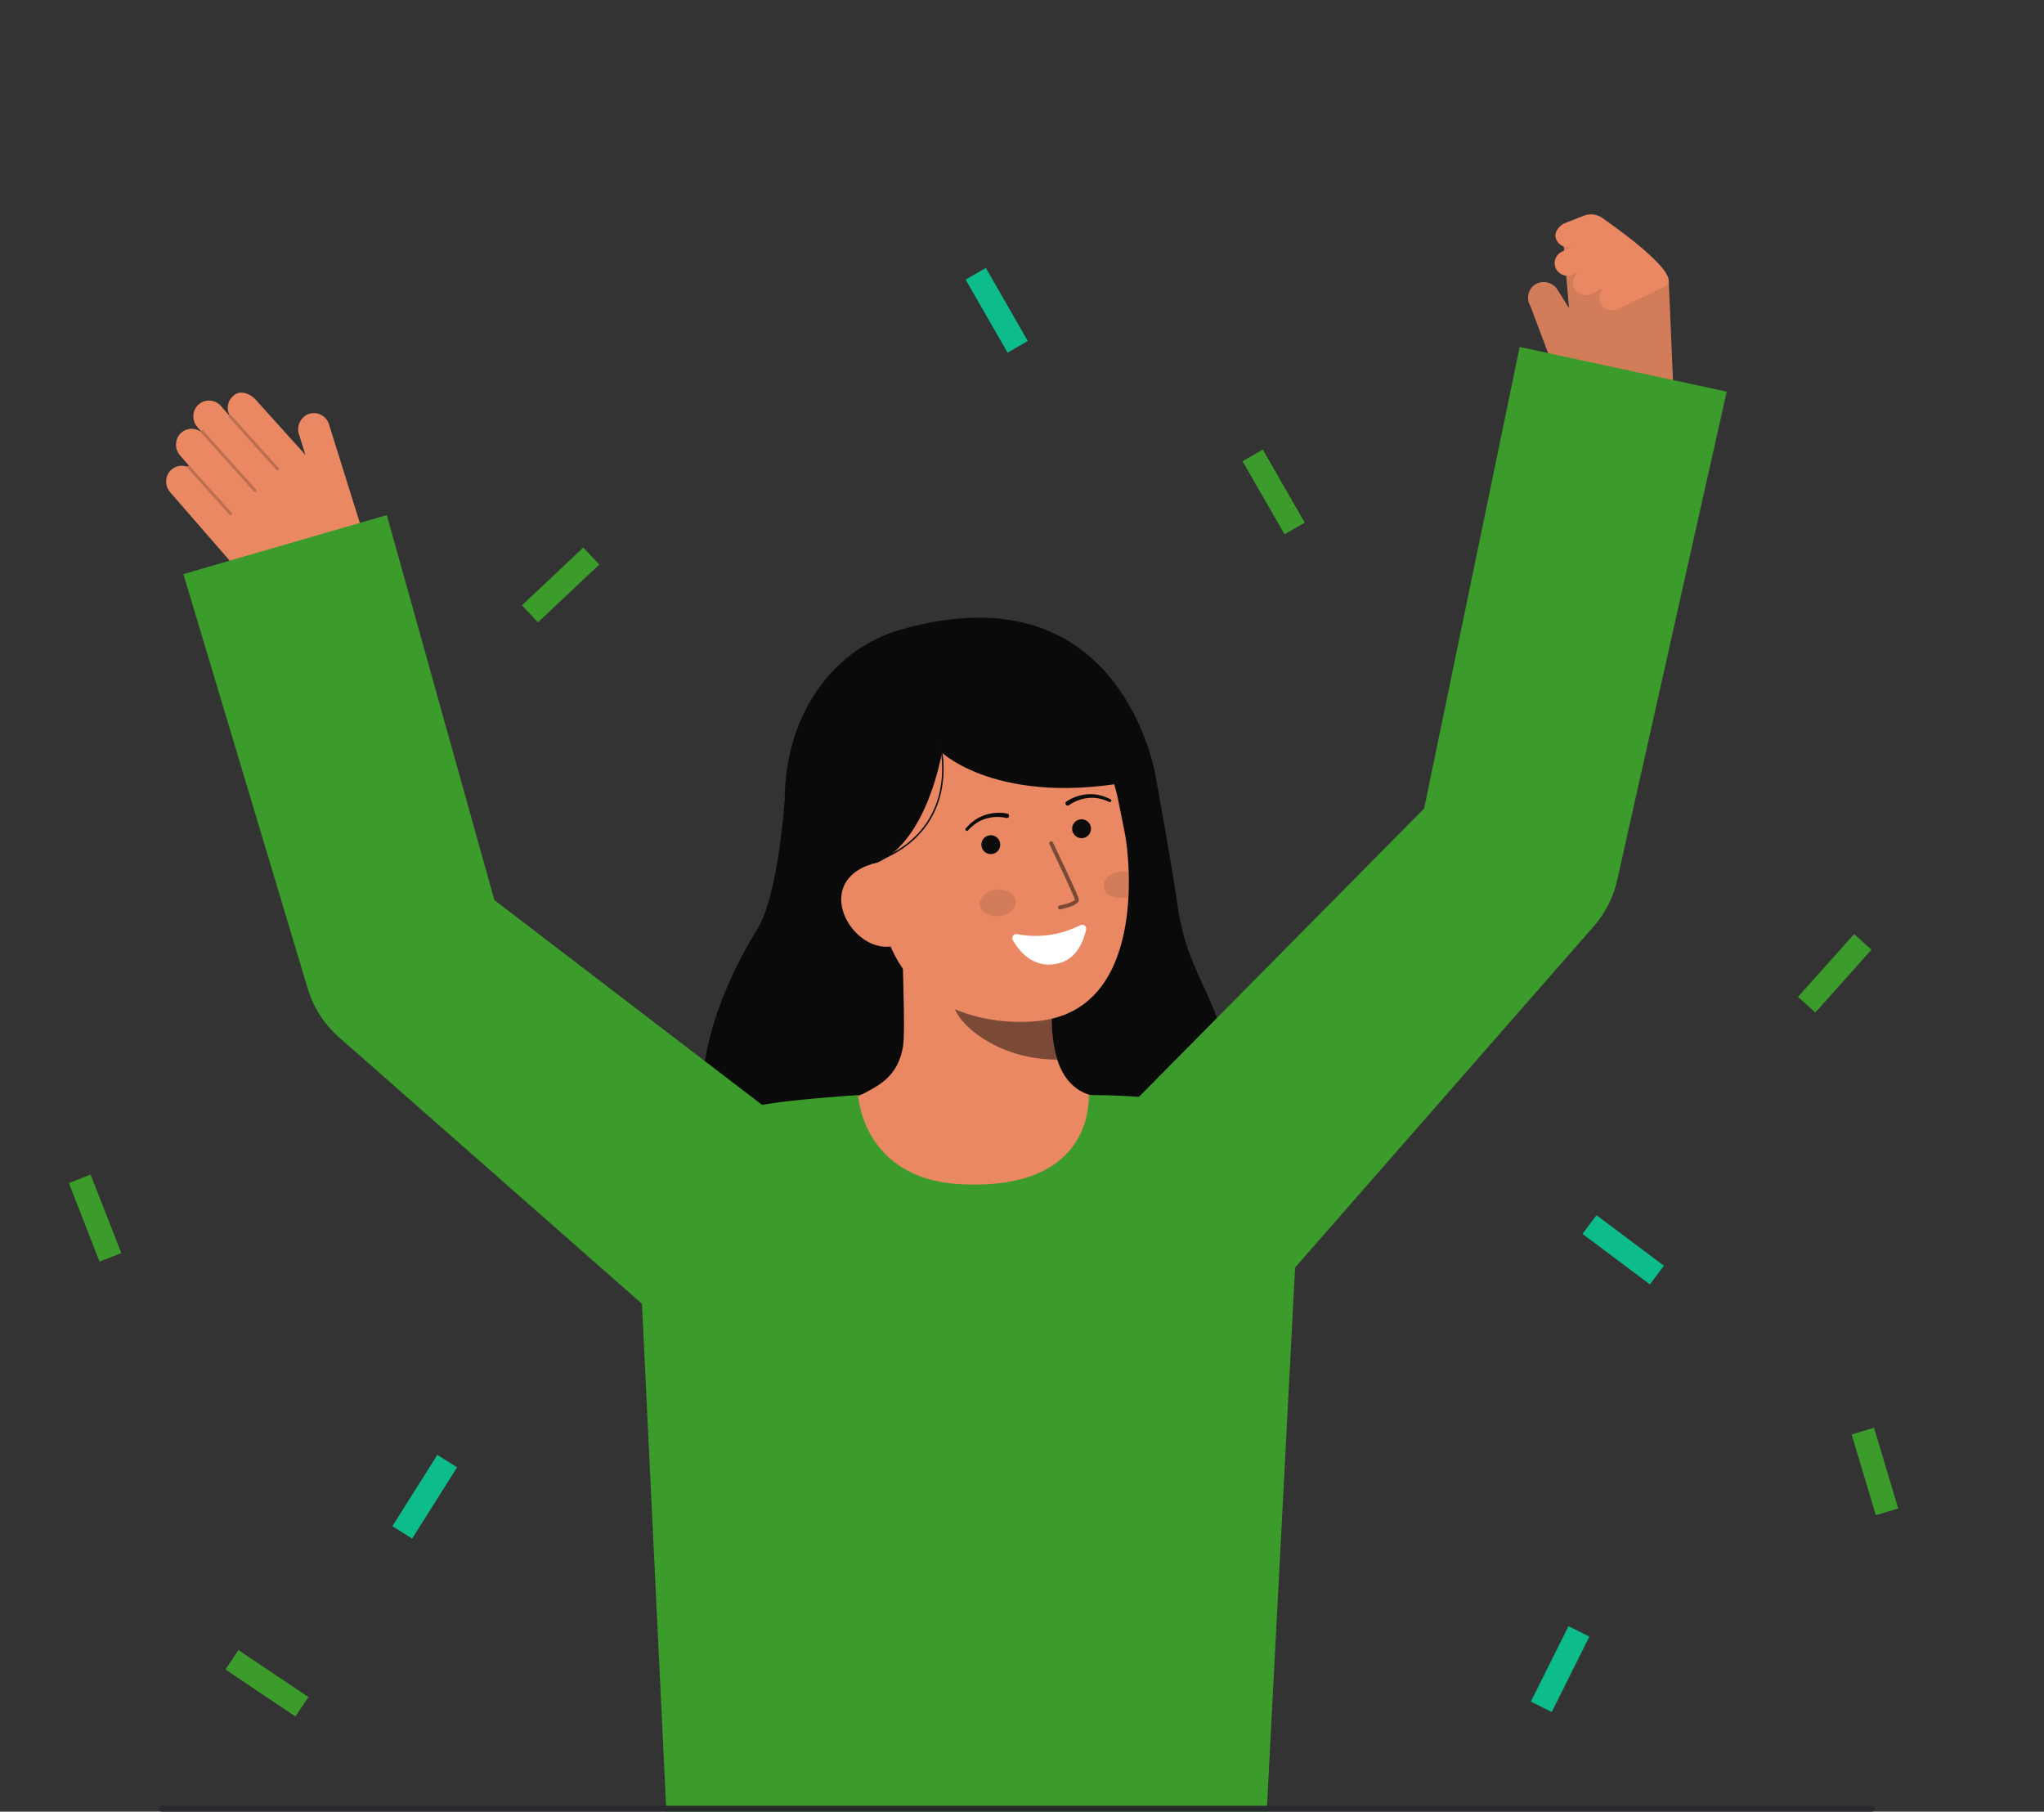 <svg width="167" height="148" viewBox="0 0 167 148" fill="none" xmlns="http://www.w3.org/2000/svg">
<rect x="0" y="0" width="167" height="148" fill="#333333" stroke="none"/>
<g clip-path="url(#clip0_579_2938)">
<path d="M125.04 25.005C124.947 24.856 124.886 24.689 124.859 24.516C124.833 24.342 124.842 24.165 124.887 23.995C124.931 23.825 125.009 23.666 125.117 23.527C125.225 23.389 125.36 23.274 125.514 23.189C125.817 23.035 126.167 23.003 126.494 23.098C126.82 23.193 127.098 23.408 127.272 23.7L128.194 25.183L127.748 19.973C127.653 19.305 127.959 18.426 128.714 18.367C129.321 18.279 129.816 17.462 130.543 17.821C130.549 17.819 136.249 22.313 136.339 22.932L136.69 31.178C137.072 33.804 128.156 33.278 128.156 33.278L125.04 25.005Z" fill="#E98862"/>
<g opacity="0.1">
<path d="M125.04 25.005C124.947 24.856 124.886 24.689 124.859 24.516C124.833 24.342 124.842 24.165 124.887 23.995C124.931 23.825 125.009 23.666 125.117 23.527C125.225 23.389 125.36 23.274 125.514 23.189C125.817 23.035 126.167 23.003 126.494 23.098C126.82 23.193 127.098 23.408 127.272 23.7L128.194 25.183L127.748 19.973C127.653 19.305 127.959 18.426 128.714 18.367C129.321 18.279 129.816 17.462 130.543 17.821C130.549 17.819 136.249 22.313 136.339 22.932L136.69 31.178C137.072 33.804 128.156 33.278 128.156 33.278L125.04 25.005Z" fill="#0C0C0C"/>
</g>
<path d="M64.105 65.455C64.105 65.455 63.593 73.14 61.865 75.928C56.891 83.955 55.45 92.985 60.431 97.703C65.413 102.421 97.185 102.487 99.592 91.636C101.619 82.5 97.27 81.518 96.212 73.982C95.733 70.572 94.416 63.422 94.416 63.422" fill="#0A0A0A"/>
<path d="M91.368 90.044C91.314 90.037 90.705 100.143 78.973 99.262C70.852 98.653 67.956 90.029 67.769 90.029C68.644 89.843 70.119 89.572 70.508 89.365C71.787 88.677 73.368 87.962 73.781 85.476C74.02 84.045 73.616 76.716 73.74 75.266L86.207 78.05C86.032 81.111 84.813 88.207 89.087 89.463C89.798 89.672 90.564 89.863 91.368 90.044Z" fill="#E98862"/>
<path opacity="0.5" d="M86.382 86.564C86.187 85.934 86.061 85.285 86.007 84.628C85.87 83.128 85.897 81.618 86.089 80.124C83.555 79.782 81.168 78.735 79.199 77.103C78.968 77.959 77.695 81.697 78.047 82.51C78.713 84.047 81.844 86.564 86.382 86.564Z" fill="#0C0C0C"/>
<path d="M84.77 83.415C79.855 83.892 73.495 81.923 72.178 75.373L70.989 69.463C69.672 62.913 72.041 56.911 78.205 55.669C84.368 54.429 90.042 58.81 91.359 65.36L91.886 67.977C92.391 70.49 93.54 82.566 84.77 83.415Z" fill="#E98862"/>
<path d="M88.266 75.582C86.669 76.395 84.847 76.652 83.088 76.313C83.027 76.301 82.964 76.307 82.907 76.33C82.849 76.353 82.799 76.392 82.763 76.442C82.727 76.492 82.705 76.552 82.702 76.614C82.698 76.676 82.712 76.738 82.742 76.792C83.267 77.717 84.511 79.297 86.645 78.653C88.023 78.237 88.544 76.818 88.737 75.94C88.75 75.88 88.746 75.817 88.724 75.758C88.703 75.7 88.665 75.649 88.616 75.612C88.566 75.574 88.507 75.551 88.445 75.546C88.383 75.541 88.321 75.553 88.266 75.582Z" fill="white"/>
<path d="M88.366 68.474C88.793 68.474 89.138 68.128 89.138 67.702C89.138 67.275 88.793 66.93 88.366 66.93C87.94 66.93 87.595 67.275 87.595 67.702C87.595 68.128 87.94 68.474 88.366 68.474Z" fill="#0C0C0C"/>
<path d="M80.951 69.775C81.377 69.775 81.723 69.429 81.723 69.003C81.723 68.576 81.377 68.231 80.951 68.231C80.525 68.231 80.179 68.576 80.179 69.003C80.179 69.429 80.525 69.775 80.951 69.775Z" fill="#0C0C0C"/>
<path opacity="0.1" d="M81.646 74.832C82.455 74.736 83.053 74.176 82.982 73.583C82.911 72.989 82.198 72.586 81.389 72.683C80.581 72.779 79.982 73.339 80.053 73.932C80.124 74.526 80.837 74.929 81.646 74.832Z" fill="#0C0C0C"/>
<path opacity="0.1" d="M90.193 72.459C90.265 73.052 90.978 73.454 91.787 73.359C91.927 73.342 92.065 73.311 92.198 73.265C92.236 72.558 92.238 71.878 92.217 71.249C91.993 71.193 91.76 71.179 91.53 71.209C90.721 71.304 90.123 71.863 90.193 72.459Z" fill="#0C0C0C"/>
<path opacity="0.5" d="M86.618 74.292L86.631 74.29C86.88 74.238 87.127 74.172 87.37 74.092C87.732 73.971 88.204 73.772 88.139 73.445C88.064 73.071 86.232 69.251 86.024 68.817C86.006 68.779 85.973 68.749 85.933 68.736C85.894 68.722 85.85 68.724 85.812 68.742C85.774 68.76 85.745 68.793 85.731 68.833C85.717 68.873 85.72 68.916 85.738 68.954C86.519 70.582 87.777 73.257 87.828 73.508C87.788 73.625 87.188 73.854 86.568 73.979C86.527 73.986 86.491 74.009 86.467 74.043C86.443 74.077 86.433 74.119 86.439 74.16C86.446 74.202 86.469 74.239 86.502 74.263C86.536 74.288 86.578 74.298 86.619 74.292L86.618 74.292Z" fill="#0C0C0C"/>
<path d="M66.072 71.586L71.597 70.506C75.771 68.759 76.954 61.48 76.954 61.48C76.954 61.48 82.106 66.389 94.416 63.421C94.416 63.421 91.742 46.223 73.564 51.444C67.703 53.127 63.552 59.105 64.169 67.023C64.602 72.573 66.072 71.586 66.072 71.586Z" fill="#0A0A0A"/>
<path d="M72.962 77.293C71.089 77.671 69.167 75.971 68.79 74.097C68.413 72.222 69.724 70.883 71.597 70.506L72.814 71.567L74.572 76.969L72.962 77.293Z" fill="#E98862"/>
<path d="M87.352 65.769C87.82 65.438 88.368 65.236 88.94 65.186C89.227 65.158 89.516 65.174 89.798 65.233C90.083 65.292 90.359 65.385 90.621 65.512L90.629 65.516C90.658 65.529 90.691 65.53 90.721 65.519C90.75 65.508 90.775 65.485 90.788 65.457C90.802 65.428 90.803 65.395 90.793 65.365C90.782 65.335 90.761 65.311 90.732 65.296C90.455 65.15 90.161 65.039 89.856 64.966C89.549 64.891 89.233 64.864 88.918 64.883C88.279 64.918 87.662 65.124 87.129 65.479C87.09 65.507 87.062 65.549 87.053 65.596C87.044 65.644 87.054 65.693 87.081 65.733C87.109 65.773 87.15 65.8 87.198 65.809C87.246 65.818 87.295 65.808 87.335 65.781L87.339 65.778L87.352 65.769Z" fill="#0C0C0C"/>
<path d="M82.305 66.467C81.677 66.342 81.028 66.388 80.424 66.6C80.126 66.703 79.844 66.85 79.59 67.037C79.336 67.22 79.106 67.436 78.906 67.677C78.885 67.701 78.874 67.732 78.876 67.764C78.878 67.796 78.892 67.826 78.915 67.847C78.939 67.869 78.97 67.88 79.002 67.879C79.034 67.878 79.064 67.864 79.086 67.841L79.092 67.834C79.285 67.617 79.504 67.424 79.745 67.261C79.984 67.099 80.245 66.973 80.521 66.889C81.069 66.717 81.652 66.693 82.212 66.82L82.226 66.823C82.273 66.834 82.322 66.827 82.363 66.802C82.405 66.776 82.434 66.736 82.446 66.689C82.457 66.642 82.449 66.592 82.424 66.551C82.399 66.51 82.359 66.48 82.311 66.469L82.305 66.467Z" fill="#0C0C0C"/>
<path d="M71.601 70.414C75.315 69.031 76.547 66.464 76.927 64.554C77.172 63.281 77.15 61.969 76.859 60.705L76.745 60.737C77.03 61.985 77.052 63.279 76.809 64.535C76.435 66.414 75.219 68.94 71.559 70.303L71.601 70.414Z" fill="#0C0C0C"/>
<path d="M29.316 42.454L26.877 34.656C26.823 34.484 26.735 34.326 26.617 34.191C26.499 34.056 26.354 33.947 26.191 33.871C26.029 33.795 25.852 33.753 25.673 33.749C25.494 33.745 25.315 33.779 25.149 33.847C24.847 33.984 24.607 34.227 24.474 34.531C24.341 34.835 24.326 35.178 24.431 35.492L24.954 37.164L20.898 32.661C20.455 32.153 19.587 31.812 19.05 32.346C18.83 32.538 18.681 32.799 18.629 33.086C18.576 33.374 18.622 33.67 18.759 33.928C18.753 33.931 18.748 33.935 18.743 33.939C18.739 33.943 18.736 33.947 18.734 33.951L18.052 33.167C17.925 33.022 17.768 32.906 17.592 32.83C17.415 32.753 17.224 32.717 17.032 32.723C16.839 32.73 16.651 32.78 16.48 32.868C16.309 32.957 16.16 33.083 16.045 33.237C15.867 33.483 15.779 33.782 15.795 34.084C15.811 34.387 15.931 34.675 16.134 34.9L16.424 35.234C16.419 35.247 16.415 35.261 16.414 35.275C16.166 35.095 15.862 35.01 15.556 35.033C15.25 35.057 14.963 35.189 14.745 35.406C14.515 35.649 14.384 35.971 14.38 36.307C14.376 36.643 14.498 36.968 14.723 37.217L15.444 38.046C15.426 38.042 15.406 38.042 15.388 38.046C15.369 38.05 15.352 38.059 15.338 38.071C15.321 38.087 15.31 38.107 15.305 38.129C15.039 38.03 14.748 38.022 14.477 38.104C14.206 38.187 13.97 38.356 13.804 38.587C13.636 38.832 13.554 39.127 13.574 39.425C13.594 39.722 13.713 40.004 13.913 40.225L19.996 47.218C20.847 48.196 21.97 48.898 23.222 49.233C24.474 49.568 25.797 49.521 27.023 49.099C28.079 48.735 28.952 47.973 29.456 46.974C29.96 45.976 30.055 44.821 29.722 43.754L29.316 42.454Z" fill="#E98862"/>
<g opacity="0.2">
<path d="M22.752 38.405C22.729 38.426 22.698 38.436 22.666 38.434C22.635 38.432 22.606 38.418 22.585 38.395L18.734 34.107C18.713 34.084 18.702 34.053 18.703 34.021C18.705 33.99 18.719 33.96 18.743 33.939C18.766 33.918 18.797 33.907 18.829 33.908C18.86 33.91 18.89 33.924 18.911 33.948L22.763 38.235C22.784 38.258 22.795 38.289 22.794 38.321C22.792 38.353 22.778 38.382 22.754 38.403L22.752 38.405Z" fill="#0C0C0C"/>
</g>
<g opacity="0.2">
<path d="M20.909 40.157C20.886 40.177 20.855 40.188 20.824 40.186C20.793 40.184 20.763 40.169 20.742 40.146L16.444 35.361C16.423 35.338 16.412 35.307 16.414 35.275C16.415 35.244 16.43 35.214 16.453 35.193C16.477 35.173 16.508 35.163 16.539 35.164C16.57 35.166 16.6 35.179 16.622 35.202L20.92 39.986C20.942 40.01 20.952 40.041 20.951 40.073C20.949 40.104 20.935 40.134 20.912 40.155L20.909 40.157Z" fill="#0C0C0C"/>
</g>
<g opacity="0.2">
<path d="M18.924 42.067C18.901 42.087 18.87 42.097 18.839 42.096C18.808 42.093 18.778 42.079 18.758 42.056L15.329 38.24C15.308 38.217 15.297 38.186 15.299 38.154C15.3 38.122 15.314 38.093 15.338 38.072C15.361 38.05 15.392 38.039 15.424 38.041C15.456 38.043 15.485 38.057 15.506 38.081L18.936 41.898C18.957 41.921 18.968 41.952 18.966 41.984C18.964 42.015 18.95 42.045 18.927 42.066L18.924 42.067Z" fill="#0C0C0C"/>
</g>
<path d="M124.161 28.342L116.355 66.051L89.773 92.922L103.73 105.929L130.085 75.819L130.243 75.641C131.172 74.571 131.82 73.286 132.128 71.902L141.076 31.994L124.161 28.342Z" fill="#3B9C2B"/>
<path d="M78.576 96.748C70.449 96.365 70.107 89.461 70.107 89.461C70.107 89.461 66.08 89.721 63.403 90.084C59.02 90.677 56.129 92.164 53.828 94.467C51.688 96.609 52.295 103.291 52.295 103.291L54.443 147.998H103.494L105.813 103.537C105.813 103.537 108.448 97.895 103.969 93.153C100.721 89.714 92.336 89.461 88.96 89.461C88.905 89.461 89.645 97.27 78.576 96.748Z" fill="#3B9C2B"/>
<path d="M40.392 73.532L31.603 42.078L14.983 46.901L25.143 80.764C25.608 82.299 26.49 83.674 27.691 84.736L27.858 84.882L54.628 108.428L66.721 93.671L40.392 73.532Z" fill="#3B9C2B"/>
<path d="M130.87 24.93C130.734 24.743 130.663 24.517 130.668 24.286C130.672 24.056 130.751 23.833 130.894 23.651C130.878 23.642 130.832 23.632 130.849 23.604L130.055 23.99C129.824 24.109 129.557 24.14 129.305 24.078C129.052 24.015 128.831 23.863 128.681 23.65C128.541 23.435 128.485 23.175 128.525 22.921C128.565 22.667 128.698 22.437 128.897 22.275C128.888 22.272 128.882 22.261 128.874 22.255L128.547 22.414C128.329 22.525 128.079 22.558 127.839 22.505C127.6 22.453 127.385 22.32 127.233 22.128C127.14 22.005 127.075 21.864 127.043 21.713C127.011 21.563 127.013 21.407 127.049 21.258C127.084 21.108 127.153 20.968 127.249 20.848C127.345 20.728 127.466 20.631 127.605 20.563L128.357 20.197C128.355 20.193 128.35 20.193 128.347 20.188C128.345 20.184 128.347 20.177 128.346 20.172C128.117 20.225 127.877 20.199 127.665 20.099C127.453 19.998 127.281 19.828 127.178 19.616C126.876 19.088 127.322 18.485 127.809 18.248L129.4 17.621C129.645 17.524 129.911 17.49 130.173 17.521C130.435 17.552 130.685 17.647 130.902 17.798C132.776 19.104 137.59 22.631 136.037 23.388L132.212 25.25C131.985 25.354 131.729 25.378 131.486 25.32C131.243 25.262 131.026 25.125 130.87 24.93Z" fill="#E98862"/>
<path d="M13.215 147.999H152.947C153.01 147.999 153.071 147.973 153.116 147.929C153.16 147.884 153.185 147.823 153.185 147.76C153.185 147.697 153.16 147.636 153.116 147.591C153.071 147.547 153.01 147.521 152.947 147.521H13.215C13.152 147.521 13.091 147.547 13.046 147.591C13.002 147.636 12.977 147.697 12.977 147.76C12.977 147.823 13.002 147.884 13.046 147.929C13.091 147.973 13.152 147.999 13.215 147.999Z" fill="#292A2E"/>
<path d="M7.404 95.956L5.628 96.65L8.133 103.065L9.91 102.37L7.404 95.956Z" fill="#3B9C2B"/>
<path d="M151.487 76.309L146.896 81.439L148.316 82.713L152.908 77.582L151.487 76.309Z" fill="#3B9C2B"/>
<path d="M130.436 99.271L129.293 100.799L134.801 104.928L135.945 103.4L130.436 99.271Z" fill="#0CBC8B"/>
<path d="M47.655 44.733L42.643 49.453L43.95 50.843L48.962 46.123L47.655 44.733Z" fill="#3B9C2B"/>
<path d="M103.172 36.727L101.519 37.678L104.949 43.649L106.602 42.697L103.172 36.727Z" fill="#3B9C2B"/>
<path d="M35.732 118.853L32.059 124.678L33.672 125.696L37.345 119.872L35.732 118.853Z" fill="#0CBC8B"/>
<path d="M128.149 132.847L125.073 139.008L126.779 139.861L129.855 133.7L128.149 132.847Z" fill="#0CBC8B"/>
<path d="M153.111 116.638L151.284 117.186L153.261 123.783L155.087 123.235L153.111 116.638Z" fill="#3B9C2B"/>
<path d="M19.481 134.801L18.419 136.387L24.138 140.223L25.2 138.637L19.481 134.801Z" fill="#3B9C2B"/>
<path d="M80.545 21.889L78.892 22.84L82.322 28.811L83.975 27.86L80.545 21.889Z" fill="#0CBC8B"/>
</g>
<defs>
<clipPath id="clip0_579_2938">
<rect width="167" height="148" fill="white"/>
</clipPath>
</defs>
</svg>

